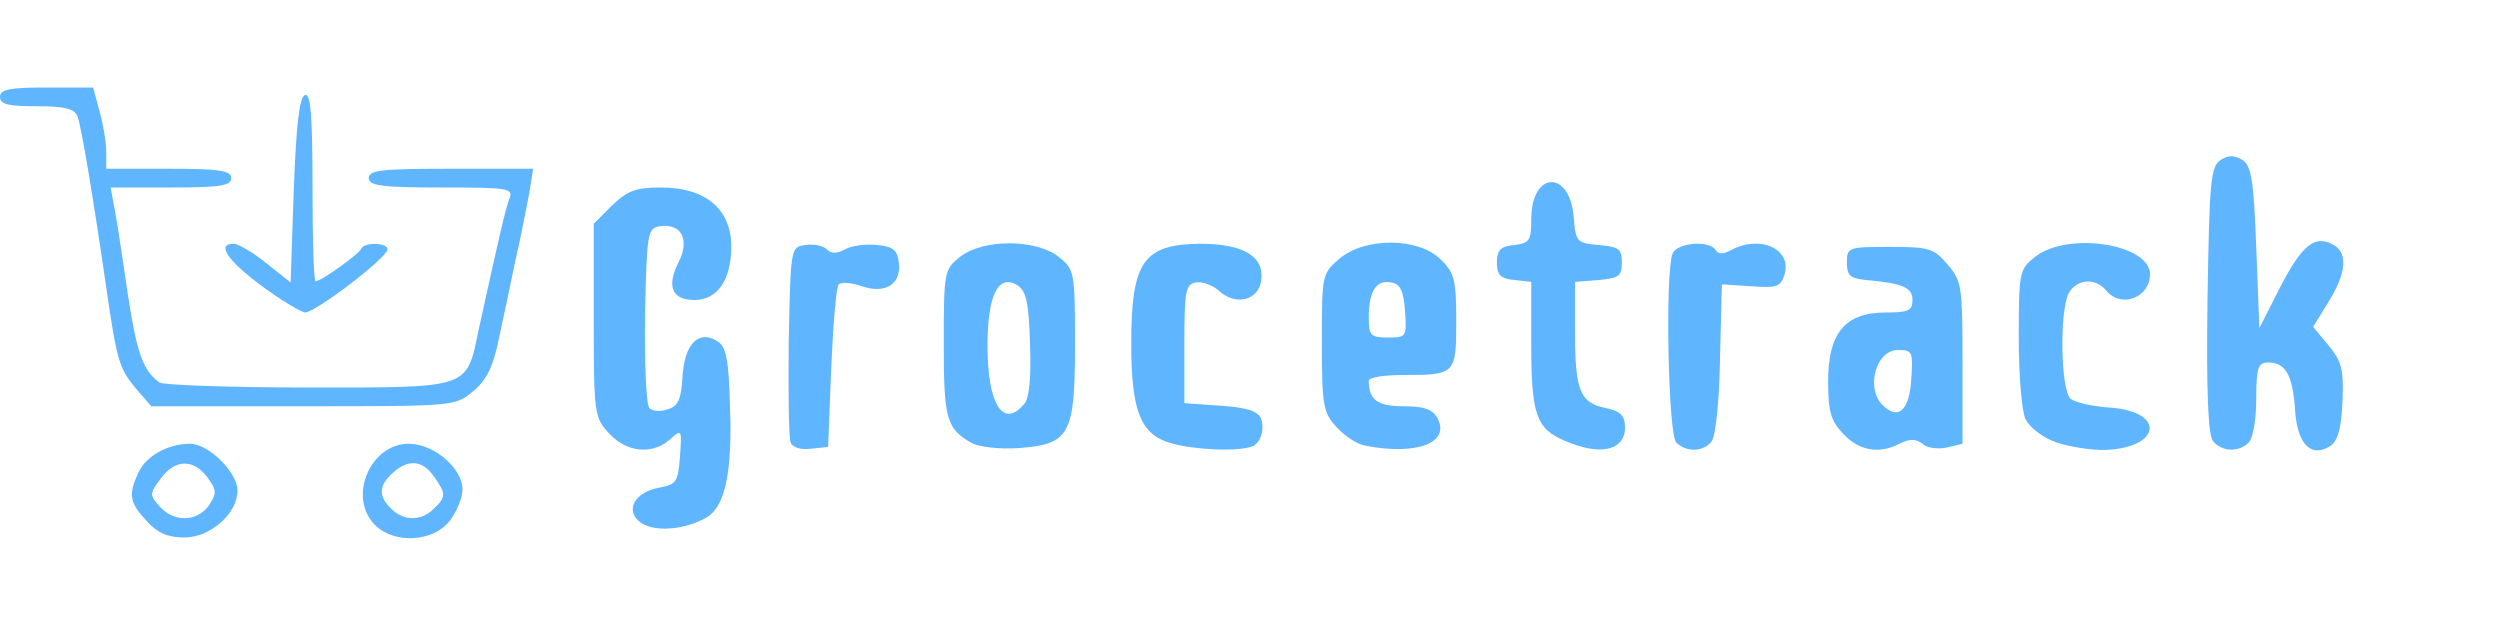 <!DOCTYPE svg PUBLIC "-//W3C//DTD SVG 20010904//EN" "http://www.w3.org/TR/2001/REC-SVG-20010904/DTD/svg10.dtd">
<svg version="1.0" xmlns="http://www.w3.org/2000/svg" width="400px" height="101px" viewBox="0 0 4000 1010" preserveAspectRatio="xMidYMid meet">
<g id="layer101" fill="#5fb6ff" stroke="none">
 <path d="M235 834 c-28 -30 -30 -42 -14 -77 12 -27 47 -47 83 -47 30 0 76 46 76 75 0 37 -44 75 -85 75 -26 0 -43 -7 -60 -26z m99 -25 c13 -20 13 -24 -2 -45 -22 -30 -52 -30 -75 2 -18 24 -18 26 -1 45 23 25 59 24 78 -2z"/>
 <path d="M600 840 c-44 -44 -8 -130 54 -130 40 0 86 39 86 73 0 13 -9 36 -21 51 -26 33 -88 37 -119 6z m94 -26 c20 -19 20 -24 0 -52 -18 -26 -41 -28 -66 -5 -22 20 -23 37 -2 57 20 20 48 20 68 0z"/>
 <path d="M1025 836 c-26 -19 -10 -49 31 -56 26 -5 29 -9 32 -50 3 -43 3 -44 -16 -27 -28 25 -69 21 -97 -9 -24 -26 -25 -31 -25 -181 l0 -155 29 -29 c25 -24 38 -29 79 -29 71 0 112 35 112 94 0 54 -22 86 -59 86 -36 0 -45 -22 -25 -61 18 -36 4 -62 -30 -57 -20 3 -21 10 -24 142 -1 77 2 144 7 149 5 5 18 6 29 2 17 -5 22 -16 24 -52 3 -53 26 -76 56 -57 14 9 18 29 20 105 4 104 -8 158 -36 176 -35 21 -85 25 -107 9z"/>
 <path d="M1265 708 c-3 -8 -4 -81 -3 -163 3 -149 3 -150 27 -153 13 -2 28 1 34 7 7 7 16 7 29 0 10 -6 33 -9 51 -7 25 2 33 8 35 27 5 35 -21 52 -59 39 -17 -6 -33 -7 -37 -3 -4 3 -9 64 -12 133 l-5 127 -28 3 c-16 2 -29 -2 -32 -10z"/>
 <path d="M1555 709 c-41 -23 -45 -39 -45 -160 0 -115 1 -118 26 -138 37 -29 121 -29 158 0 25 20 26 23 26 139 0 146 -8 161 -91 167 -30 2 -63 -2 -74 -8z m84 -63 c8 -9 11 -44 9 -96 -2 -67 -6 -85 -21 -94 -30 -18 -47 17 -47 97 0 94 25 134 59 93z"/>
 <path d="M1873 709 c-48 -14 -63 -51 -63 -159 0 -131 19 -159 110 -160 69 0 103 20 98 58 -4 33 -41 42 -68 17 -10 -9 -27 -15 -37 -13 -16 3 -18 14 -18 98 l0 95 40 3 c71 4 85 10 85 36 0 13 -7 27 -16 30 -22 9 -93 6 -131 -5z"/>
 <path d="M2184 713 c-12 -2 -32 -15 -45 -29 -22 -24 -24 -34 -24 -136 0 -108 0 -110 28 -134 41 -35 127 -34 162 1 22 21 25 33 25 98 0 86 -1 87 -86 87 -30 0 -54 4 -54 9 0 31 14 41 56 41 33 0 46 5 54 19 21 40 -34 60 -116 44z m64 -215 c-2 -33 -8 -44 -22 -46 -24 -5 -36 14 -36 56 0 29 3 32 31 32 29 0 30 -1 27 -42z"/>
 <path d="M2503 705 c-45 -19 -53 -42 -53 -154 l0 -100 -27 -3 c-22 -2 -28 -8 -28 -28 0 -20 6 -26 28 -28 24 -3 27 -7 27 -41 0 -78 62 -80 68 -3 3 39 5 41 40 44 32 3 37 6 37 28 0 22 -5 25 -37 28 l-38 3 0 80 c0 94 8 114 50 122 23 5 30 12 30 31 0 37 -40 46 -97 21z"/>
 <path d="M2682 708 c-13 -13 -18 -271 -6 -302 7 -18 59 -22 69 -6 4 7 12 7 25 0 47 -25 98 -1 85 40 -6 19 -13 21 -53 18 l-47 -3 -3 119 c-1 67 -7 126 -14 133 -13 16 -40 17 -56 1z"/>
 <path d="M2949 694 c-20 -21 -24 -36 -24 -84 0 -77 27 -110 92 -110 36 0 43 -3 43 -20 0 -20 -16 -27 -75 -32 -25 -3 -30 -7 -30 -28 0 -24 2 -25 68 -25 63 0 71 2 93 28 23 27 24 35 24 157 l0 130 -25 6 c-14 3 -32 1 -39 -6 -11 -8 -20 -8 -35 -1 -33 18 -66 13 -92 -15z m109 -87 c3 -44 2 -47 -21 -47 -36 0 -52 61 -25 88 25 25 43 9 46 -41z"/>
 <path d="M3283 705 c-17 -7 -36 -22 -42 -34 -6 -11 -11 -69 -11 -130 0 -106 1 -110 26 -130 52 -41 184 -21 184 28 0 37 -46 55 -70 26 -17 -21 -47 -19 -60 4 -15 28 -13 156 3 169 7 6 34 12 61 14 95 6 83 68 -13 68 -25 -1 -60 -7 -78 -15z"/>
 <path d="M3541 706 c-8 -9 -11 -78 -9 -226 3 -190 5 -214 21 -224 12 -8 22 -8 35 0 14 9 18 32 22 140 l5 129 34 -67 c35 -67 55 -83 85 -66 23 13 20 46 -9 92 l-24 39 25 30 c21 26 24 38 22 90 -2 44 -8 63 -20 71 -31 19 -53 -4 -56 -60 -4 -54 -15 -74 -43 -74 -16 0 -19 8 -19 58 0 32 -5 63 -12 70 -16 16 -43 15 -57 -2z"/>
 <path d="M216 620 c-25 -31 -29 -42 -46 -160 -21 -145 -40 -258 -46 -274 -5 -12 -20 -16 -65 -16 -46 0 -59 -3 -59 -15 0 -12 15 -15 75 -15 l74 0 10 37 c6 21 11 50 11 66 l0 27 100 0 c82 0 100 3 100 15 0 12 -17 15 -96 15 l-97 0 7 38 c4 20 13 82 21 136 14 91 24 119 50 138 6 4 112 8 238 8 261 0 253 3 273 -93 32 -146 43 -194 49 -209 7 -17 -2 -18 -109 -18 -96 0 -116 -3 -116 -15 0 -13 21 -15 131 -15 l132 0 -6 38 c-4 20 -13 69 -22 107 -8 39 -20 96 -27 128 -9 43 -19 65 -41 83 -29 24 -29 24 -272 24 l-243 0 -26 -30z"/>
 <path d="M418 457 c-55 -41 -72 -67 -44 -67 7 0 31 14 52 31 l39 31 5 -148 c4 -105 9 -149 18 -152 9 -3 12 31 12 147 0 83 2 151 5 151 9 0 70 -44 73 -52 5 -11 42 -10 42 1 0 13 -115 101 -132 101 -7 -1 -39 -20 -70 -43z"/>
 </g>

</svg>